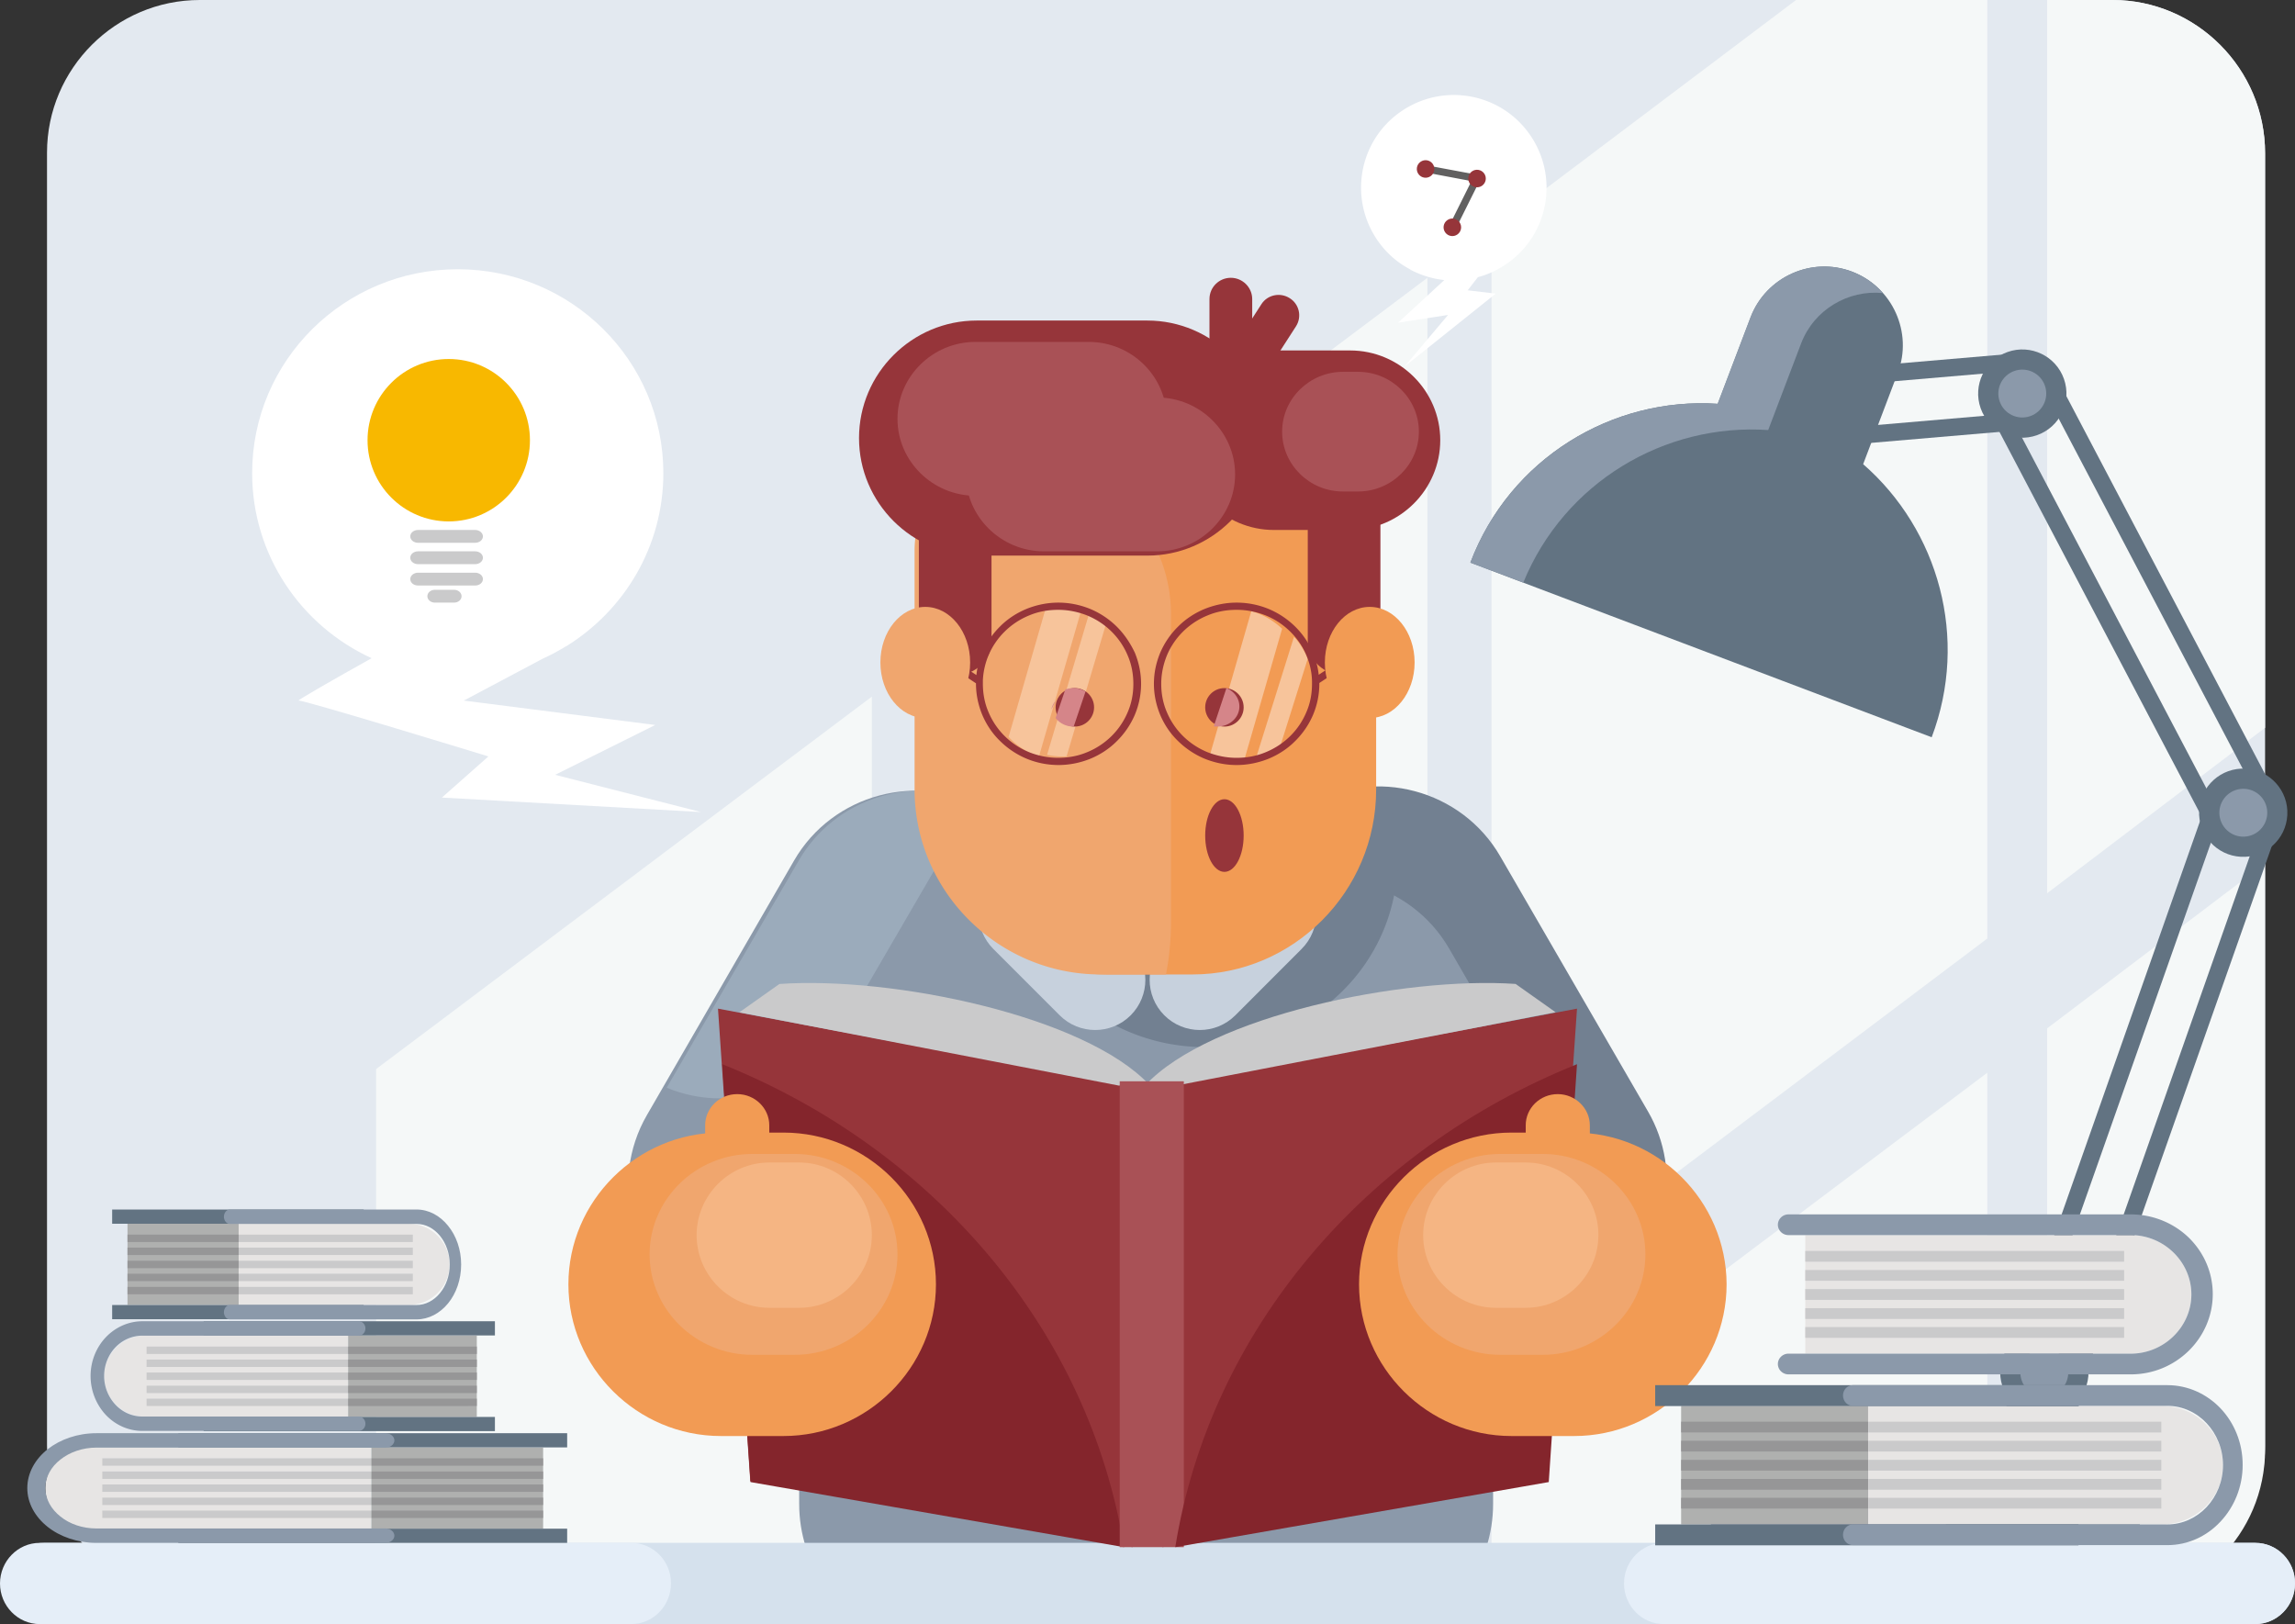<svg width="537" height="380" xmlns="http://www.w3.org/2000/svg"><rect width="100%" height="100%" fill="#333333" stroke="none"/><g fill="none" fill-rule="evenodd"><path d="M494.257 0H46.743C27.07 0 11 16.058 11 35.716v302.568C11 357.942 27.07 374 46.743 374h447.514C513.93 374 530 357.942 530 338.284V35.765C530 16.106 513.93 0 494.257 0z" fill="#E3E9F0"/><path fill="#F5F8F8" d="M334 374v-25l-33 25zM218 374h40.588L334 317.38V65l-116 87.092zM88 374h116V163L88 250.143zM494.349 0H479v209l51-38.72V35.933C530 16.183 513.971 0 494.349 0zM479 375h15.349C513.97 375 530 358.91 530 339.21V202l-51 38.618V375zM349 374h116V251l-116 87.19zM349 53.703V307l116-87.408V0h-44.74z"/><path d="M351.075 201.317c-8.676-14.997-27.736-20.53-43.09-12.91h-87.01c-18.67 0-33.975 15.24-33.975 33.83v129.64c0 7.086 2.194 13.638 5.996 19.123h150.378c3.753-5.436 5.995-12.037 5.995-19.123V308.97c7.946 1.941 16.622.97 24.226-3.398 15.647-8.98 21.058-29.122 12.04-44.702l-34.56-59.554z" fill="#8B99AA"/><path d="M351.045 200.372c-9.02-15.616-29.255-21.016-44.906-12.016-9.264 5.351-14.92 14.546-16.139 24.47 1.316-1.021 2.682-1.994 4.193-2.87 15.651-9 35.886-3.6 44.906 12.016l34.52 59.693c3.706 6.373 4.974 13.524 4.145 20.335 12.385-9.973 16.041-27.827 7.85-41.935l-34.57-59.693z" fill="#728091"/><path d="M307.973 188.43h-69.016A42.735 42.735 0 00237 201.234C237 225.38 257.152 245 282 245s45-19.57 45-43.766a42.582 42.582 0 00-3.18-16.212c-5.33-.194-10.81.877-15.847 3.408z" fill="#728091"/><path d="M230.624 189.348c-15.62-8.984-35.814-3.593-44.816 11.995l-34.451 59.584c-9.002 15.588-3.6 35.741 12.019 44.725 15.62 8.984 35.814 3.593 44.816-11.995l34.451-59.584c9.002-15.588 3.6-35.692-12.019-44.725z" fill="#8B99AA"/><path d="M186.968 201.231L156 254.5c14.974 6.224 32.718.53 41.032-13.751L228 187.48c-14.925-6.176-32.718-.53-41.032 13.751z" fill="#9BABBB"/><path d="M249.049 205.437c-4.583-4.583-12.03-4.583-16.612 0-4.583 4.583-4.583 12.03 0 16.612l15.514 15.514c4.583 4.583 12.03 4.583 16.612 0 4.583-4.583 4.583-12.03 0-16.612l-15.514-15.514z" fill="#C7D1DD"/><path d="M287.951 205.404l-15.514 15.529c-4.583 4.586-4.583 12.04 0 16.627s12.03 4.587 16.612 0l15.514-15.528c4.583-4.587 4.583-12.04 0-16.628-4.535-4.539-12.03-4.539-16.612 0z" fill="#C7D1DD"/><path d="M298.149 105h-58.346C226.692 105 216 115.806 216 128.948v55.83C216 208.53 235.304 228 258.961 228h20.078c23.61 0 42.961-19.421 42.961-43.223v-55.78C321.952 115.805 311.211 105 298.149 105z" fill="#F29B54"/><path d="M247.992 113h-27.968A23.748 23.748 0 00214 128.837v55.892c0 23.78 19.543 43.271 43.494 43.271h15.33c.784-3.996 1.176-8.186 1.176-12.426v-71.777C274 126.839 262.294 113 247.992 113z" fill="#F0A66E"/><path d="M245 176.608c1.155.245 2.31.392 3.56.392.337 0 .674 0 1.01-.05l9.43-31.644a17.045 17.045 0 00-3.993-2.306L245 176.608zM248.17 142c-1.184 0-2.368.15-3.504.398L236 172.426a17.098 17.098 0 007.103 4.574L253 142.795c-1.515-.546-3.173-.795-4.83-.795zM292.788 143L283 177.01c1.733.643 3.606.99 5.573.99.89 0 1.733-.05 2.576-.198L300 147.109c-2.06-1.93-4.496-3.366-7.212-4.109zM294 177a17.894 17.894 0 005.603-2.537L306 154.121a16.993 16.993 0 00-3.223-5.121L294 177z" fill="#F7C49B"/><ellipse fill="#96353A" cx="286.5" cy="195.5" rx="4.5" ry="8.5"/><path d="M223.5 108c-4.688 0-8.5 3.589-8.5 8.002v33.996c0 4.413 3.812 8.002 8.5 8.002 4.688 0 8.5-3.589 8.5-8.002v-33.996c0-4.413-3.864-8.002-8.5-8.002zM314.5 108c-4.688 0-8.5 3.589-8.5 8.002v33.996c0 4.413 3.812 8.002 8.5 8.002 4.688 0 8.5-3.589 8.5-8.002v-33.996c0-4.413-3.812-8.002-8.5-8.002z" fill="#96353A"/><path d="M268.46 75h-39.92C213.38 75 201 87.363 201 102.5s12.38 27.5 27.54 27.5h39.92c15.16 0 27.54-12.363 27.54-27.5 0-15.088-12.38-27.5-27.54-27.5z" fill="#96353A"/><path d="M315.922 82h-17.844C286.461 82 277 91.474 277 103c0 11.574 9.51 21 21.078 21h17.844c11.617 0 21.078-9.474 21.078-21 0-11.574-9.51-21-21.078-21z" fill="#96353A"/><circle fill="#96353A" cx="286.5" cy="165.5" r="4.5"/><circle fill="#96353A" cx="251.5" cy="165.5" r="4.5"/><path d="M247 164c-.538.585-.846 1.268-1 2l1-2zM249.266 161.318L247 168c.906 1.182 2.417 2 4.13 2h.1l2.77-8.182a5.5 5.5 0 00-2.87-.818c-.655 0-1.26.136-1.864.318zM286.974 161L284 169.952c.26.048.574.048.835.048 2.87 0 5.165-2.095 5.165-4.714 0-1.905-1.252-3.572-3.026-4.286z" fill="#D58589"/><path d="M261.278 146.587a19.612 19.612 0 00-6.26-4.142c-2.298-.915-4.744-1.445-7.385-1.445-2.592 0-5.086.53-7.384 1.445-2.348.963-4.5 2.36-6.26 4.142a19.24 19.24 0 00-4.01 5.78 17.862 17.862 0 00-1.516 5.586l-13.156-8.765c-.391-.241-.93-.145-1.174.24-.244.386-.146.915.245 1.156l13.987 9.296v.096c0 2.553.538 5.009 1.467 7.272.978 2.312 2.396 4.431 4.206 6.165a19.612 19.612 0 006.26 4.142 19.568 19.568 0 007.384 1.445c2.592 0 5.087-.53 7.385-1.445 2.348-.963 4.5-2.36 6.26-4.142a19.28 19.28 0 004.206-6.165 18.766 18.766 0 001.467-7.272c0-2.553-.538-5.009-1.467-7.273-1.076-2.263-2.494-4.382-4.255-6.116zm2.592 20.035c-.88 2.12-2.2 4.046-3.815 5.635a17.537 17.537 0 01-5.721 3.757c-2.055.867-4.353 1.3-6.75 1.3-2.396 0-4.645-.481-6.748-1.3a17.537 17.537 0 01-5.722-3.757 17.235 17.235 0 01-3.815-5.635c-.88-2.023-1.32-4.286-1.32-6.646v-.819a17.292 17.292 0 011.467-6.165 17.302 17.302 0 013.668-5.25 17.537 17.537 0 015.722-3.756c2.054-.867 4.352-1.3 6.749-1.3 2.396 0 4.646.481 6.749 1.3a17.537 17.537 0 015.721 3.757 17.235 17.235 0 013.815 5.635c.88 2.023 1.32 4.286 1.32 6.646 0 2.36-.44 4.575-1.32 6.598zM321.642 149.225l-13.082 8.659c-.196-1.925-.735-3.752-1.47-5.436a18.936 18.936 0 00-4.067-5.868 19.653 19.653 0 00-6.271-4.137 19.658 19.658 0 00-7.399-1.443c-2.596 0-5.095.53-7.398 1.443-2.352.962-4.508 2.357-6.271 4.137a19.253 19.253 0 00-4.214 6.157c-.931 2.26-1.47 4.666-1.47 7.263 0 2.55.539 5.003 1.47 7.263.98 2.31 2.4 4.426 4.214 6.157a19.653 19.653 0 006.271 4.137c2.303.914 4.753 1.443 7.398 1.443 2.597 0 5.096-.53 7.399-1.443 2.351-.962 4.507-2.357 6.271-4.137a19.253 19.253 0 004.214-6.157 18.692 18.692 0 001.47-7.263v-.192l13.914-9.188c.392-.24.49-.77.245-1.154a.94.94 0 00-1.224-.24zm-15.973 17.413a17.21 17.21 0 01-3.822 5.628 17.575 17.575 0 01-5.732 3.752c-2.058.866-4.36 1.298-6.762 1.298-2.4 0-4.654-.48-6.761-1.298a17.575 17.575 0 01-5.733-3.752 17.21 17.21 0 01-3.821-5.628c-.882-2.02-1.323-4.281-1.323-6.638s.49-4.57 1.323-6.638a17.21 17.21 0 013.821-5.628 17.575 17.575 0 015.733-3.752c2.058-.866 4.36-1.298 6.761-1.298s4.655.48 6.762 1.298a17.575 17.575 0 015.732 3.752c1.568 1.54 2.842 3.32 3.724 5.34.833 1.923 1.372 4.04 1.42 6.253V160c0 2.405-.44 4.618-1.322 6.638z" fill="#96353A"/><ellipse fill="#F0A66E" cx="216.5" cy="155" rx="10.5" ry="13"/><ellipse fill="#F29B54" cx="320.5" cy="155" rx="10.5" ry="13"/><path d="M254.749 80h-26.498C218.198 80 210 88.134 210 98c0 9.914 8.247 18 18.251 18h26.498C264.802 116 273 107.914 273 98s-8.198-18-18.251-18z" fill="#A95156"/><path d="M270.749 93h-26.498C234.198 93 226 101.134 226 111c0 9.914 8.247 18 18.251 18h26.498c10.053 0 18.251-8.134 18.251-18s-8.198-18-18.251-18zM317.778 87h-3.556C306.43 87 300 93.28 300 101c0 7.671 6.38 14 14.222 14h3.556c7.793 0 14.222-6.28 14.222-14s-6.43-14-14.222-14z" fill="#A95156"/><path d="M527.714 361H10.286C5.18 361 1 365.277 1 370.5s4.181 9.5 9.286 9.5h517.428c5.105 0 9.286-4.277 9.286-9.5.048-5.223-4.133-9.5-9.286-9.5z" fill="#D5E1ED"/><path d="M147.719 361H9.28C4.179 361 0 365.277 0 370.5s4.179 9.5 9.281 9.5h138.438c5.102 0 9.281-4.277 9.281-9.5.048-5.223-4.13-9.5-9.281-9.5z" fill="#E5EEF8"/><path d="M10.605 348.193c0 5.248 4.314 9.485 9.55 9.485h66.698v-19.019h-66.65c-5.284.048-9.598 4.285-9.598 9.534z" fill="#E7E5E4"/><path fill="#AFB0AF" d="M86.902 338.707h40.184v19.019H86.902z"/><path fill="#627382" d="M41.725 357.678h90.984V361H41.725zM41.725 335.337h90.984v3.322H41.725z"/><path d="M14.144 341.5c2.18-1.733 5.186-2.793 8.434-2.793h67.62c1.163 0 2.084-.77 2.084-1.685s-.92-1.685-2.084-1.685h-67.62c-4.46 0-8.483 1.444-11.44 3.756-2.908 2.31-4.75 5.537-4.75 9.1 0 3.514 1.842 6.74 4.75 9.051 2.909 2.312 6.98 3.756 11.44 3.756h67.62c1.163 0 2.084-.77 2.084-1.685s-.92-1.685-2.084-1.685h-67.62c-3.296 0-6.302-1.06-8.434-2.793-2.182-1.733-3.539-4.093-3.539-6.693 0-2.551 1.357-4.959 3.539-6.644z" fill="#8B99AA"/><path fill="#CACACB" d="M23.935 341.21h62.967v1.734H23.935z"/><path fill="#969697" d="M86.902 341.21h40.184v1.734H86.902z"/><path fill="#CACACB" d="M23.935 344.293h62.967v1.733H23.935zM23.935 347.326h62.967v1.733H23.935zM23.935 350.408h62.967v1.733H23.935zM23.935 353.44h62.967v1.734H23.935z"/><path fill="#969697" d="M86.902 344.293h40.184v1.733H86.902zM86.902 347.326h40.184v1.733H86.902zM86.902 350.408h40.184v1.733H86.902zM86.902 353.44h40.184v1.734H86.902z"/><path d="M24.362 322c0 5.248 4.335 9.485 9.597 9.485h47.5v-19.018h-47.5c-5.262.048-9.597 4.333-9.597 9.533z" fill="#E7E5E4"/><path fill="#AFB0AF" d="M81.459 312.515h30.108v19.019H81.459z"/><path fill="#627382" d="M47.649 331.533h68.156v3.322H47.649zM47.649 309.144h68.156v3.322H47.649z"/><path d="M33.326 312.515h50.618c.877 0 1.559-.77 1.559-1.685s-.682-1.686-1.56-1.686H33.327c-3.313 0-6.382 1.445-8.575 3.756-2.192 2.311-3.556 5.537-3.556 9.052 0 3.515 1.364 6.74 3.556 9.1 2.193 2.311 5.213 3.755 8.575 3.755h50.618c.877 0 1.559-.77 1.559-1.685s-.682-1.685-1.56-1.685H33.327c-2.485 0-4.726-1.06-6.334-2.793a9.841 9.841 0 01-2.63-6.692c0-2.6 1.023-5.008 2.63-6.693 1.608-1.685 3.849-2.744 6.334-2.744z" fill="#8B99AA"/><path fill="#CACACB" d="M34.3 315.067h47.159v1.733h-47.16z"/><path fill="#969697" d="M81.459 315.067h30.108v1.733H81.459z"/><path fill="#CACACB" d="M34.3 318.1h47.159v1.733h-47.16zM34.3 321.134h47.159v1.733h-47.16zM34.3 324.215h47.159v1.733h-47.16zM34.3 327.248h47.159v1.733h-47.16z"/><path fill="#969697" d="M81.459 318.1h30.108v1.733H81.459zM81.459 321.134h30.108v1.733H81.459zM81.459 324.215h30.108v1.733H81.459zM81.459 327.248h30.108v1.733H81.459z"/><path d="M95.627 286.322H55.84v19.019h39.787c5.289 0 9.559-4.285 9.559-9.485 0-5.249-4.27-9.534-9.559-9.534z" fill="#E7E5E4"/><path fill="#AFB0AF" d="M29.833 286.322H55.84v19.019H29.833z"/><path fill="#627382" d="M26.243 283h58.856v3.322H26.243zM26.243 305.341h58.856v3.322H26.243z"/><path d="M97.471 283H53.754c-.728 0-1.359.77-1.359 1.685s.631 1.685 1.359 1.685H97.47c2.135 0 4.076 1.06 5.483 2.793s2.28 4.093 2.28 6.693c0 2.6-.873 5.007-2.28 6.692-1.407 1.733-3.348 2.793-5.483 2.793H53.754c-.728 0-1.359.77-1.359 1.685s.631 1.685 1.359 1.685H97.47c2.863 0 5.483-1.444 7.375-3.755 1.892-2.312 3.057-5.537 3.057-9.1 0-3.515-1.165-6.741-3.057-9.052-1.892-2.36-4.512-3.804-7.375-3.804z" fill="#8B99AA"/><path fill="#CACACB" d="M55.84 288.874h40.757v1.733H55.84z"/><path fill="#969697" d="M29.833 288.874H55.84v1.733H29.833z"/><path fill="#CACACB" d="M55.84 291.908h40.757v1.733H55.84zM55.84 294.989h40.757v1.733H55.84zM55.84 298.022h40.757v1.733H55.84zM55.84 301.104h40.757v1.733H55.84z"/><path fill="#969697" d="M29.833 291.908H55.84v1.733H29.833zM29.833 294.989H55.84v1.733H29.833zM29.833 298.022H55.84v1.733H29.833zM29.833 301.104H55.84v1.733H29.833z"/><path d="M153.315 169.632l-44.791-5.71 18.492-9.82c1.854-.823 3.61-1.79 5.367-2.855h.049c13.661-8.418 22.785-23.417 22.785-40.543C155.217 84.384 133.7 63 107.11 63 80.566 63 59 84.336 59 110.704c0 19.207 11.466 35.753 27.958 43.3-8.685 4.839-17.712 10.015-17.077 9.919 1.122-.194 44.4 13.063 44.4 13.063l-10.88 9.627L164 190l-34.105-8.709 23.42-11.66z" fill="#FFF"/><circle fill="#F8B800" cx="105" cy="103" r="19"/><path d="M111.179 124H97.82c-1.011 0-1.821.667-1.821 1.5s.81 1.5 1.821 1.5h13.358c1.011 0 1.821-.667 1.821-1.5 0-.792-.81-1.5-1.821-1.5zM111.179 129H97.82c-1.011 0-1.821.667-1.821 1.5s.81 1.5 1.821 1.5h13.358c1.011 0 1.821-.667 1.821-1.5s-.81-1.5-1.821-1.5zM111.179 134H97.82c-1.011 0-1.821.667-1.821 1.5s.81 1.5 1.821 1.5h13.358c1.011 0 1.821-.667 1.821-1.5s-.81-1.5-1.821-1.5zM106.244 138h-4.488c-.976 0-1.756.667-1.756 1.5s.78 1.5 1.756 1.5h4.488c.976 0 1.756-.667 1.756-1.5s-.78-1.5-1.756-1.5z" fill="#CACACB"/><path fill="#96353A" d="M175.56 346.571L265 362V254.243L168 236z"/><path d="M169 249l6.61 97.773L263 362c-8.165-50.82-44.57-93.171-94-113z" fill="#84252C"/><path fill="#96353A" d="M272 362l89.396-15.429L369 236l-97 18.243z"/><path d="M183.322 265h-14.644C149.07 265 133 280.99 133 300.5c0 19.51 16.07 35.5 35.678 35.5h14.644C202.93 336 219 320.01 219 300.5c0-19.51-16.07-35.5-35.678-35.5z" fill="#F29B54"/><path d="M182.37 230.232l-9.37 6.627L261.777 254l7.223-.1c-15.13-16.244-60.323-25.512-86.63-23.668z" fill="#CACACB"/><path d="M268 253.9l7.223.1L364 236.85l-9.37-6.63c-26.307-1.794-71.5 7.478-86.63 23.68z" fill="#CACACB"/><path fill="#A95156" d="M262 253h15v109h-15z"/><path d="M172.5 256c-4.145 0-7.5 3.261-7.5 7.29v5.42c0 4.029 3.405 7.29 7.5 7.29 4.145 0 7.5-3.31 7.5-7.29v-5.42c0-3.98-3.355-7.29-7.5-7.29z" fill="#F29B54"/><path d="M185.952 270h-9.904C162.792 270 152 280.594 152 293.5c0 12.954 10.841 23.5 24.048 23.5h9.904C199.208 317 210 306.406 210 293.5c0-12.954-10.841-23.5-24.048-23.5z" fill="#F0A66E"/><path d="M186.987 272h-6.974c-9.347 0-17.013 7.66-17.013 17s7.666 17 17.013 17h6.974c9.347 0 17.013-7.66 17.013-17s-7.666-17-17.013-17z" fill="#F5B583"/><path d="M275 362l87.39-15.227L369 249c-49.43 19.829-85.835 62.18-94 113z" fill="#84252C"/><path d="M364.5 256c-4.145 0-7.5 3.261-7.5 7.29v5.42c0 4.029 3.405 7.29 7.5 7.29 4.145 0 7.5-3.31 7.5-7.29v-5.42c0-3.98-3.405-7.29-7.5-7.29z" fill="#F29B54"/><path d="M368.322 265h-14.644C334.07 265 318 280.99 318 300.5c0 19.51 16.07 35.5 35.678 35.5h14.644C387.93 336 404 320.01 404 300.5c-.05-19.51-16.07-35.5-35.678-35.5z" fill="#F29B54"/><path d="M360.952 270h-9.904C337.792 270 327 280.594 327 293.5c0 12.954 10.841 23.5 24.048 23.5h9.904C374.208 317 385 306.406 385 293.5c0-12.954-10.841-23.5-24.048-23.5z" fill="#F0A66E"/><path d="M356.987 272h-6.974c-9.347 0-17.013 7.66-17.013 17s7.666 17 17.013 17h6.974c9.347 0 17.013-7.66 17.013-17 .05-9.34-7.617-17-17.013-17z" fill="#F5B583"/><g><path d="M327.582 26.25c-9.778 6.938-12.026 20.47-5.084 30.242 2.053 2.882 4.644 5.08 7.578 6.595l-.098.098h.195a22.03 22.03 0 007.774 2.345l-10.805 9.966 11.685-1.807-10.218 12.116 21.364-17.1-6.55-.781s.977-1.27 2.395-3.078c2.444-.635 4.79-1.759 6.942-3.273 9.778-6.938 12.027-20.47 5.084-30.242-6.942-9.77-20.484-12.018-30.262-5.08z" fill="#FFF"/><g transform="translate(330.222 36.656)"><path d="M15.498 4.25L3.47 2.003c-.44-.098-.929.195-.978.684-.097.489.196.928.685.977L14.08 5.716 8.898 16.122c-.196.44-.05.928.39 1.124.44.195.93.049 1.125-.391l5.671-11.383c.05-.098.098-.147.098-.245.098-.44-.244-.879-.684-.977z" fill="#616060"/><ellipse fill="#96353A" transform="rotate(-35.464 3.347 2.878)" cx="3.347" cy="2.878" rx="2.053" ry="2.052"/><ellipse fill="#96353A" transform="rotate(-35.456 15.383 5.118)" cx="15.383" cy="5.118" rx="2.053" ry="2.052"/><ellipse fill="#96353A" transform="rotate(-35.459 9.608 16.529)" cx="9.608" cy="16.529" rx="2.053" ry="2.052"/></g></g><path d="M288 65c-2.767 0-5 2.221-5 4.974v14.052c0 2.753 2.233 4.974 5 4.974s5-2.221 5-4.974V69.974c0-2.753-2.282-4.974-5-4.974z" fill="#96353A"/><path d="M301.776 69.768c-2.248-1.443-5.246-.791-6.65 1.444l-7.353 11.408c-1.452 2.235-.797 5.215 1.451 6.612 2.248 1.443 5.246.791 6.65-1.444l7.353-11.408c1.452-2.235.797-5.215-1.451-6.612z" fill="#96353A"/><g transform="translate(344 62)"><path d="M151.456 277.062H61.547a5.219 5.219 0 00-5.214 5.21v12.079a5.219 5.219 0 005.214 5.21h89.909a5.219 5.219 0 005.214-5.21v-12.078a5.219 5.219 0 00-5.214-5.211z" fill="#8B99AA"/><path d="M151.456 277.062H111.35v22.5h40.106a5.219 5.219 0 005.214-5.211v-12.078a5.219 5.219 0 00-5.214-5.211zM172.508 125.211L125.58 258.555l3.8 1.315 46.977-133.295zM138.493 263.133l3.801 1.315 46.977-133.295-3.85-1.364zM133.45 27.854l3.58-1.88 52.492 99.855-3.581 1.88z" fill="#627382"/><path fill="#627382" d="M121.323 34.246l3.581-1.88 52.492 99.855-3.581 1.88zM128.211 20.65l-42.103 3.603.34 4.042 42.104-3.603z"/><path fill="#627382" d="M89.909 37.89l.292 4.042 42.152-3.604-.34-4.042z"/><ellipse fill="#627382" transform="rotate(-86.949 180.885 128.16)" cx="180.885" cy="128.16" rx="10.325" ry="10.331"/><ellipse fill="#8B99AA" transform="rotate(-19.408 180.906 128.161)" cx="180.906" cy="128.161" rx="5.604" ry="5.601"/><ellipse fill="#627382" transform="rotate(-19.408 129.191 30.092)" cx="129.191" cy="30.092" rx="10.331" ry="10.326"/><ellipse fill="#8B99AA" transform="rotate(-19.408 129.19 30.082)" cx="129.19" cy="30.082" rx="5.604" ry="5.601"/><path fill="#627382" d="M125.482 261.38h4.045v15.633h-4.045zM138.396 261.38h4.045v15.633h-4.045z"/><ellipse fill="#627382" transform="rotate(-78.773 134.353 259.085)" cx="134.353" cy="259.085" rx="10.325" ry="10.331"/><ellipse fill="#8B99AA" transform="rotate(-19.403 134.343 259.149)" cx="134.343" cy="259.149" rx="5.604" ry="5.601"/><path d="M91.955 46.607l8.09-21.331c3.606-9.448-1.219-20.114-10.672-23.718-9.454-3.603-20.126 1.218-23.732 10.666l-7.7 20.26C33.235 30.828 9.26 45.292.05 69.643l107.939 40.86c8.771-23.182 1.608-48.506-16.033-63.896z" fill="#627382"/><path d="M89.324 1.558C79.87-2.045 69.198 2.776 65.592 12.224l-7.7 20.26C33.235 30.828 9.26 45.292.05 69.643l12.377 4.675c9.6-23.474 33.089-37.354 57.308-35.698l7.7-20.26c3.02-7.938 11.061-12.613 19.15-11.785-1.9-2.192-4.385-3.896-7.26-5.017z" fill="#8B99AA"/></g><path d="M527.719 361H389.28c-5.102 0-9.281 4.277-9.281 9.5s4.179 9.5 9.281 9.5h138.438c5.102 0 9.281-4.277 9.281-9.5.048-5.223-4.13-9.5-9.281-9.5z" fill="#E5EEF8"/><g><path d="M505.866 328.94h-68.755v27.74h68.755c7.879 0 14.29-6.223 14.29-13.87 0-7.6-6.411-13.87-14.29-13.87z" fill="#E7E5E4"/><path fill="#AFB0AF" d="M393.362 328.94h43.749v27.74h-43.749z"/><path fill="#627382" d="M387.294 356.68h99.047v4.893h-99.047zM387.294 324.095h99.047v4.893h-99.047z"/><path d="M507.138 324.095h-73.6c-1.272 0-2.3 1.093-2.3 2.422 0 1.33 1.028 2.423 2.3 2.423h73.6c3.573 0 6.851 1.568 9.2 4.085 2.35 2.518 3.817 5.985 3.817 9.785s-1.468 7.268-3.817 9.785c-2.349 2.518-5.627 4.085-9.2 4.085h-73.6c-1.272 0-2.3 1.093-2.3 2.423s1.028 2.422 2.3 2.422h73.6c4.845 0 9.25-2.09 12.43-5.51 3.18-3.372 5.187-8.075 5.187-13.252 0-5.178-1.957-9.833-5.187-13.253-3.18-3.325-7.585-5.415-12.43-5.415z" fill="#8B99AA"/><path fill="#CACACB" d="M437.16 332.645h68.56v2.518h-68.56z"/><path fill="#969697" d="M393.362 332.645h43.749v2.518h-43.75z"/><path fill="#CACACB" d="M437.16 337.11h68.56v2.518h-68.56zM437.16 341.575h68.56v2.518h-68.56zM437.16 346.04h68.56v2.518h-68.56zM437.16 350.457h68.56v2.518h-68.56z"/><path fill="#969697" d="M393.362 337.11h43.749v2.518h-43.75zM393.362 341.575h43.749v2.518h-43.75zM393.362 346.04h43.749v2.518h-43.75zM393.362 350.457h43.749v2.518h-43.75z"/></g><g><path d="M498.571 288.988h-76.16v27.74h76.16c7.82 0 14.183-6.223 14.183-13.87 0-7.6-6.363-13.87-14.183-13.87z" fill="#E7E5E4"/><path d="M498.571 284.142h-80.094c-1.36 0-2.477 1.093-2.477 2.423s1.117 2.422 2.477 2.422h80.094a14.3 14.3 0 0110.006 4.085c2.574 2.518 4.177 5.985 4.177 9.785s-1.603 7.268-4.177 9.785a14.3 14.3 0 01-10.006 4.086h-80.094c-1.36 0-2.477 1.092-2.477 2.422s1.117 2.423 2.477 2.423h80.094c5.295 0 10.055-2.09 13.552-5.51 3.448-3.373 5.634-8.075 5.634-13.253 0-5.177-2.137-9.832-5.634-13.252-3.449-3.325-8.257-5.415-13.552-5.415z" fill="#8B99AA"/><path fill="#CACACB" d="M422.411 292.693h74.606v2.518h-74.606zM422.411 297.158h74.606v2.518h-74.606zM422.411 301.622h74.606v2.518h-74.606zM422.411 306.087h74.606v2.518h-74.606zM422.411 310.505h74.606v2.518h-74.606z"/></g></g></svg>